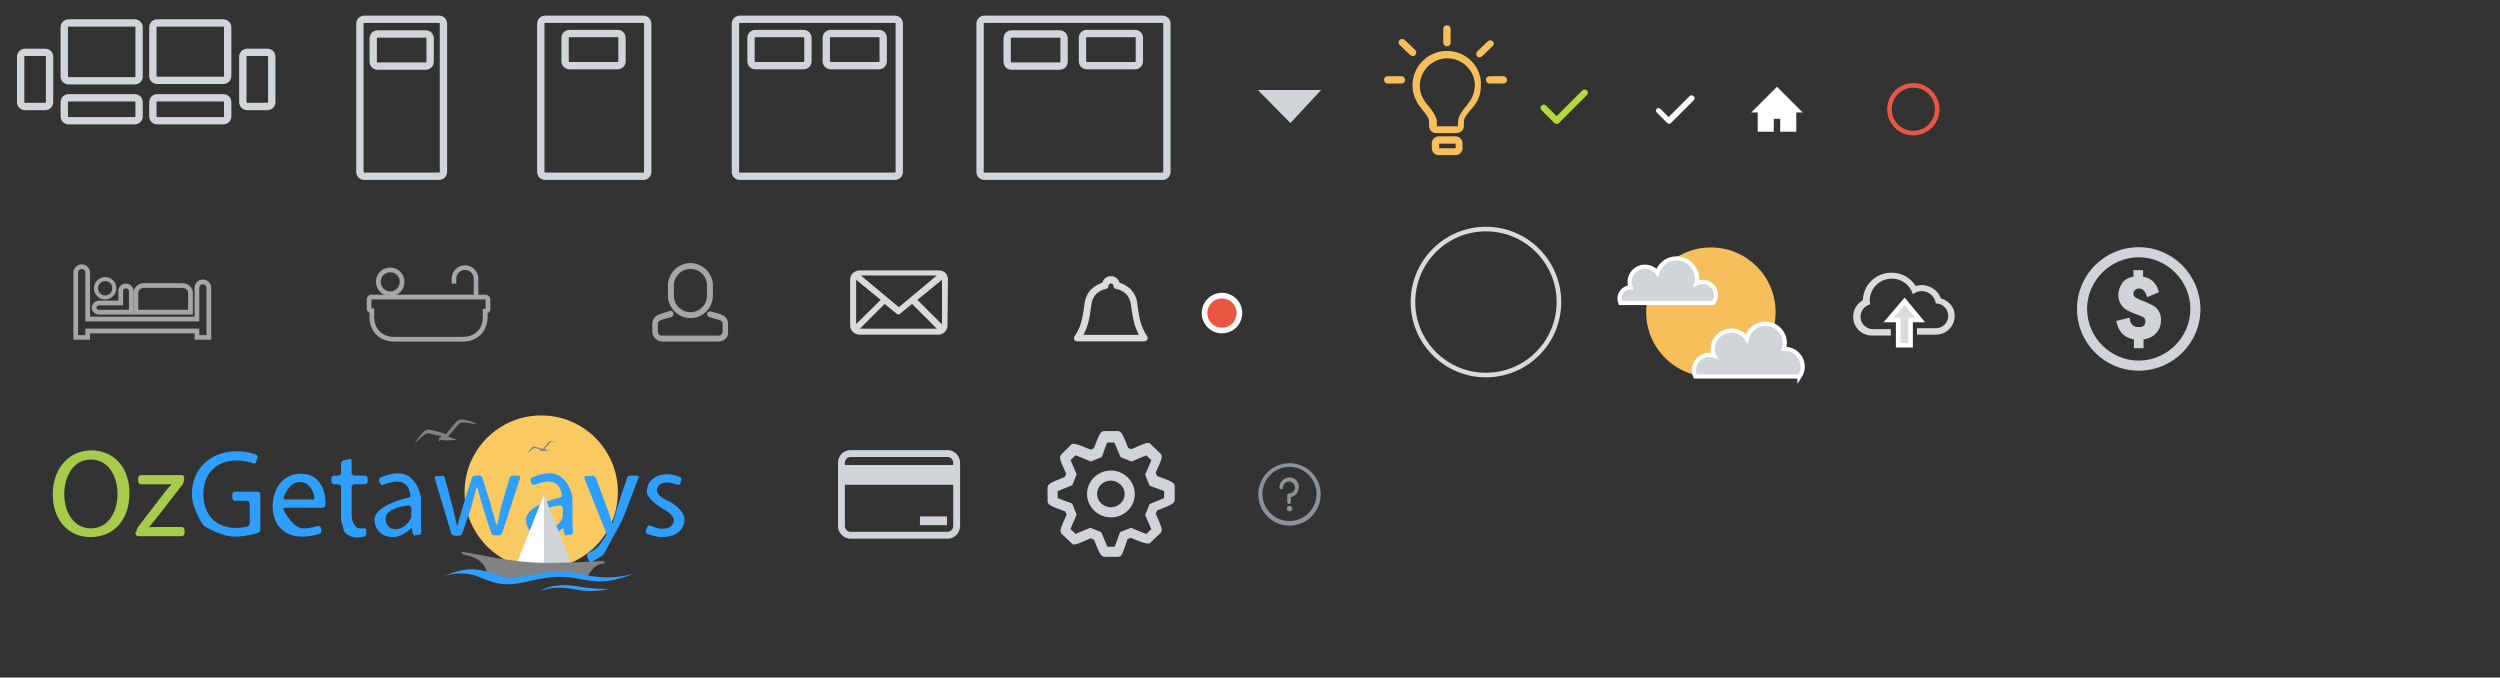 <?xml version="1.0" encoding="utf-8"?>
<!-- Generator: Adobe Illustrator 18.1.1, SVG Export Plug-In . SVG Version: 6.00 Build 0)  -->
<svg version="1.1" id="Layer_1" xmlns="http://www.w3.org/2000/svg" xmlns:xlink="http://www.w3.org/1999/xlink" x="0px" y="0px"
	 viewBox="0 0 544.6 147.6" enable-background="new 0 0 544.6 147.6" xml:space="preserve">
<rect x="0" y="0" width="544.6" height="147.6" fill="#333333" stroke="none"/>
<g>
	<path fill="none" stroke="#A6A6A6" stroke-width="1.028" stroke-miterlimit="10" d="M85,64c1.4,0,2.6-1.1,2.6-2.6
		c0-1.4-1.1-2.6-2.6-2.6c-1.4,0-2.6,1.1-2.6,2.6C82.5,62.9,83.6,64,85,64"/>
	<path fill="#A2A7AA" d="M99.4,60.7c0-1.1,0.9-1.9,1.9-1.9c1.1,0,1.9,0.9,1.9,1.9v3.7h1v-3.7c0-1.6-1.3-2.9-2.9-2.9
		c-1.6,0-2.9,1.3-2.9,2.9v1.1h1V60.7z"/>
	<path fill="none" stroke="#A6A6A6" stroke-width="1.028" stroke-miterlimit="10" d="M105.7,64.7H80.9c-0.3,0-0.5,0.2-0.5,0.5v2
		c0,0.3,0.2,0.5,0.5,0.5H81v0.8v0.1V69l0,0c0,3,2,4.9,4.9,4.9h7.8h-3.5h10.6c2.9,0,4.9-1.9,4.9-4.9l0,0v-0.3v-0.1v-0.8h0.1
		c0.3,0,0.5-0.2,0.5-0.5v-2C106.3,64.9,106,64.7,105.7,64.7"/>
</g>
<g>
	<g>
		<g>
			<path fill="#A2A7AA" stroke="#A6A6A6" stroke-width="0.591" stroke-miterlimit="10" d="M150.4,69c-2.5,0-4.6-2.1-4.6-4.6v-2.2
				c0-2.5,2.1-4.6,4.6-4.6c2.5,0,4.6,2.1,4.6,4.6v2.2C155,66.9,153,69,150.4,69z M150.4,58.3c-2.1,0-3.9,1.7-3.9,3.9v2.2
				c0,2.1,1.7,3.9,3.9,3.9c2.1,0,3.9-1.7,3.9-3.9v-2.2C154.3,60,152.6,58.3,150.4,58.3z"/>
			<path fill="#A2A7AA" stroke="#A6A6A6" stroke-width="0.591" stroke-miterlimit="10" d="M156.6,74.1h-12.3
				c-1.1,0-1.9-0.9-1.9-1.9v-1.7c0-0.6,0.3-1.5,1.8-1.9L146,68c0.2-0.1,0.4,0.1,0.4,0.3c0.1,0.2-0.1,0.4-0.3,0.5l-1.8,0.5
				c-1.3,0.4-1.3,1-1.3,1.2v1.7c0,0.7,0.5,1.2,1.2,1.2h12.3c0.7,0,1.2-0.5,1.2-1.2v-1.7c0-0.6-0.4-1-1.3-1.2l-1.8-0.5
				c-0.2-0.1-0.3-0.3-0.3-0.4c0.1-0.2,0.3-0.3,0.4-0.3l1.8,0.5c1.5,0.4,1.8,1.3,1.8,1.9v1.7C158.5,73.2,157.6,74.1,156.6,74.1z"/>
		</g>
	</g>
</g>
<g>
	<path fill="none" stroke="#A6A6A6" stroke-width="1.028" stroke-miterlimit="10" d="M45.5,62.7c0-0.7-0.6-1.3-1.3-1.3
		c-0.7,0-1.3,0.6-1.3,1.3v6.8H19.1V59.4c0-0.7-0.6-1.3-1.3-1.3c-0.7,0-1.3,0.6-1.3,1.3v14.1h2.6v-1.4h23.8v1.4h2.6V62.7z"/>
	<path fill="none" stroke="#A6A6A6" stroke-width="1.028" stroke-miterlimit="10" d="M27.4,62.3c-0.6,0-1.1,0.5-1.1,1l0,2.7l-4.7,0
		c-0.6,0-1.1,0.5-1.1,1c0,0.6,0.5,1,1.1,1l4.7,0l2.3,0l0-4.7C28.5,62.7,28,62.3,27.4,62.3"/>
	<path fill="none" stroke="#A6A6A6" stroke-width="1.028" stroke-miterlimit="10" d="M41.5,63.8c0-0.9-0.8-1.6-1.8-1.6h-8.3
		c-1,0-1.8,0.7-1.8,1.6V68h11.9V63.8z"/>
	<path fill="none" stroke="#A5A5A5" stroke-width="0.887" stroke-miterlimit="10" d="M24.9,62.8c0,1.1-0.9,2-2,2s-2-0.9-2-2
		c0-1.1,0.9-2,2-2S24.9,61.6,24.9,62.8"/>
</g>
<g>
	<g>
		<path fill="none" stroke="#D0D5D8" stroke-width="1.6" stroke-miterlimit="10" d="M78.4,37.4c0,0.6,0.4,1,1,1h16.2
			c0.6,0,1-0.4,1-1V5.2c0-0.6-0.4-1-1-1H79.4c-0.6,0-1,0.4-1,1V37.4z"/>
	</g>
	<g>
		<path fill="none" stroke="#D0D5D8" stroke-width="1.6" stroke-miterlimit="10" d="M81.3,13.4c0,0.6,0.4,1,1,1h10.4
			c0.6,0,1-0.4,1-1v-5c0-0.6-0.4-1-1-1H82.3c-0.6,0-1,0.4-1,1V13.4z"/>
	</g>
</g>
<g>
	<g>
		<path fill="none" stroke="#D0D5D8" stroke-width="1.6" stroke-miterlimit="10" d="M117.8,37.4c0,0.6,0.4,1,1,1h21.3
			c0.6,0,1-0.4,1-1V5.2c0-0.6-0.4-1-1-1h-21.3c-0.6,0-1,0.4-1,1V37.4z"/>
	</g>
	<g>
		<path fill="none" stroke="#D0D5D8" stroke-width="1.6" stroke-miterlimit="10" d="M123.1,13.3c0,0.6,0.4,1,1,1h10.4
			c0.6,0,1-0.4,1-1v-5c0-0.6-0.4-1-1-1h-10.4c-0.6,0-1,0.4-1,1V13.3z"/>
	</g>
</g>
<g>
	<g>
		<path fill="none" stroke="#D0D5D8" stroke-width="1.6" stroke-miterlimit="10" d="M160.2,37.4c0,0.6,0.4,1,1,1h33.7
			c0.6,0,1-0.4,1-1V5.2c0-0.6-0.4-1-1-1h-33.7c-0.6,0-1,0.4-1,1V37.4z"/>
	</g>
	<g>
		<path fill="none" stroke="#D0D5D8" stroke-width="1.6" stroke-miterlimit="10" d="M163.6,13.3c0,0.6,0.4,1,1,1H175
			c0.6,0,1-0.4,1-1v-5c0-0.6-0.4-1-1-1h-10.4c-0.6,0-1,0.4-1,1V13.3z"/>
	</g>
	<g>
		<path fill="none" stroke="#D0D5D8" stroke-width="1.6" stroke-miterlimit="10" d="M180,13.3c0,0.6,0.4,1,1,1h10.4c0.6,0,1-0.4,1-1
			v-5c0-0.6-0.4-1-1-1H181c-0.6,0-1,0.4-1,1V13.3z"/>
	</g>
</g>
<g>
	<g>
		<path fill="none" stroke="#D0D5D8" stroke-width="1.6" stroke-miterlimit="10" d="M213.5,37.4c0,0.6,0.4,1,1,1h38.7
			c0.6,0,1-0.4,1-1V5.2c0-0.6-0.4-1-1-1h-38.7c-0.6,0-1,0.4-1,1V37.4z"/>
	</g>
	<g>
		<path fill="none" stroke="#D0D5D8" stroke-width="1.6" stroke-miterlimit="10" d="M219.4,13.4c0,0.6,0.4,1,1,1h10.4
			c0.6,0,1-0.4,1-1v-5c0-0.6-0.4-1-1-1h-10.4c-0.6,0-1,0.4-1,1V13.4z"/>
	</g>
	<g>
		<path fill="none" stroke="#D0D5D8" stroke-width="1.6" stroke-miterlimit="10" d="M235.8,13.3c0,0.6,0.4,1,1,1h10.4
			c0.6,0,1-0.4,1-1v-5c0-0.6-0.4-1-1-1h-10.4c-0.6,0-1,0.4-1,1V13.3z"/>
	</g>
</g>
<g>
	<g>
		<path fill="none" stroke="#D0D5D8" stroke-width="1.6" stroke-miterlimit="10" d="M33.3,25.3c0,0.6,0.4,1,1,1h14.3
			c0.6,0,1-0.4,1-1v-3c0-0.6-0.4-1-1-1H34.3c-0.6,0-1,0.4-1,1V25.3z"/>
	</g>
	<g>
		<path fill="none" stroke="#D0D5D8" stroke-width="1.6" stroke-miterlimit="10" d="M33.3,16.5c0,0.6,0.4,1,1,1h14.3
			c0.6,0,1-0.4,1-1V6c0-0.6-0.4-1-1-1H34.3c-0.6,0-1,0.4-1,1V16.5z"/>
	</g>
	<g>
		<path fill="none" stroke="#D0D5D8" stroke-width="1.6" stroke-miterlimit="10" d="M4.5,22.2c0,0.6,0.4,1,1,1h4.3c0.6,0,1-0.4,1-1
			v-9.8c0-0.6-0.4-1-1-1H5.5c-0.6,0-1,0.4-1,1V22.2z"/>
	</g>
	<g>
		<path fill="none" stroke="#D0D5D8" stroke-width="1.6" stroke-miterlimit="10" d="M52.9,22.2c0,0.6,0.4,1,1,1h4.3c0.6,0,1-0.4,1-1
			v-9.8c0-0.6-0.4-1-1-1h-4.3c-0.6,0-1,0.4-1,1V22.2z"/>
	</g>
	<g>
		<path fill="none" stroke="#D0D5D8" stroke-width="1.6" stroke-miterlimit="10" d="M14,25.3c0,0.6,0.4,1,1,1h14.3c0.6,0,1-0.4,1-1
			v-3c0-0.6-0.4-1-1-1H15c-0.6,0-1,0.4-1,1V25.3z"/>
	</g>
	<g>
		<path fill="none" stroke="#D0D5D8" stroke-width="1.6" stroke-miterlimit="10" d="M14,16.6c0,0.6,0.4,1,1,1h14.3c0.6,0,1-0.4,1-1
			V6c0-0.6-0.4-1-1-1H15c-0.6,0-1,0.4-1,1V16.6z"/>
	</g>
</g>
<polygon fill="#D0D5D8" points="287.8,19.6 281.1,26.8 274,19.6 "/>
<path fill="#B2D93C" d="M344.7,19.7l-5.6,5.6l-2.3-2.3c-0.3-0.3-0.7-0.3-1,0c-0.3,0.3-0.3,0.7,0,1l2.8,2.8c0.1,0.1,0.3,0.2,0.5,0.2
	c0.2,0,0.4-0.1,0.5-0.2l0,0l6.1-6.1c0.3-0.3,0.3-0.7,0-1C345.4,19.4,345,19.4,344.7,19.7z"/>
<g>
	<path fill="#F7BF5C" d="M315.2,11.1c-4.2,0-7.5,3.4-7.5,7.5c0,1.7,0.6,3.3,1.6,4.6c0.2,0.3,0.4,0.5,0.6,0.8
		c0.6,0.7,1.2,1.4,1.4,2.2c0,0,0,0.2,0,0.7l0,0.1c0,0.4,0,1.1,0.4,1.5c0.3,0.3,0.7,0.5,1.3,0.5h4.1c0.6,0,1.1-0.2,1.4-0.5
		c0.4-0.4,0.4-1,0.4-1.4c0-0.1,0-0.1,0-0.2c0-0.6,0-0.7,0-0.7c0.2-0.8,0.9-1.6,1.5-2.3c0.2-0.2,0.4-0.5,0.6-0.7
		c1.1-1.3,1.6-2.9,1.6-4.6C322.8,14.5,319.4,11.1,315.2,11.1z M320,22.3c-0.2,0.2-0.3,0.4-0.5,0.7c-0.7,0.8-1.5,1.8-1.8,2.9
		c0,0.2-0.1,0.4-0.1,1.1c0,0.1,0,0.2,0,0.3c0,0.1,0,0.2,0,0.2c-0.1,0-0.1,0-0.3,0h-4.1c-0.1,0-0.2,0-0.2,0c0-0.1,0-0.3,0-0.4l0-0.1
		c0-0.7,0-1-0.1-1.1c-0.3-1.1-1.1-2-1.7-2.8c-0.2-0.2-0.4-0.5-0.6-0.7c-0.8-1.1-1.3-2.3-1.3-3.7c0-3.3,2.7-6,6-6c3.3,0,6,2.7,6,6
		C321.2,20,320.8,21.3,320,22.3z"/>
	<path fill="#F7BF5C" d="M317.1,29.7h-3.7c-0.8,0-1.5,0.7-1.5,1.5v1.1c0,0.8,0.7,1.5,1.5,1.5h3.7c0.8,0,1.5-0.7,1.5-1.5v-1.1
		C318.6,30.4,317.9,29.7,317.1,29.7z M317.1,32.3h-3.6v-1h3.6V32.3z"/>
	<path fill="#F7BF5C" d="M315.2,10.1c0.4,0,0.8-0.3,0.8-0.8V6.3c0-0.4-0.3-0.8-0.8-0.8c-0.4,0-0.8,0.3-0.8,0.8v3.1
		C314.5,9.8,314.8,10.1,315.2,10.1z"/>
	<path fill="#F7BF5C" d="M325.2,9c-0.3-0.3-0.8-0.3-1.1,0l-2.3,2.2c-0.3,0.3-0.3,0.8,0,1.1c0.1,0.2,0.3,0.2,0.5,0.2
		c0.2,0,0.4-0.1,0.5-0.2l2.3-2.2C325.5,9.8,325.5,9.3,325.2,9z"/>
	<path fill="#F7BF5C" d="M327.5,16.6C327.5,16.6,327.5,16.6,327.5,16.6l-3,0c-0.4,0-0.8,0.3-0.8,0.8c0,0.4,0.3,0.8,0.8,0.8
		c0,0,0,0,0,0l3,0c0.4,0,0.8-0.3,0.8-0.8C328.2,16.9,327.9,16.6,327.5,16.6z"/>
	<path fill="#F7BF5C" d="M308.3,12c0.3-0.3,0.3-0.8,0-1.1l-2.3-2.2c-0.3-0.3-0.8-0.3-1.1,0c-0.3,0.3-0.3,0.8,0,1.1l2.3,2.2
		c0.1,0.1,0.3,0.2,0.5,0.2C307.9,12.3,308.1,12.2,308.3,12z"/>
	<path fill="#F7BF5C" d="M305.3,16.6l-3,0h0c-0.4,0-0.8,0.3-0.8,0.8c0,0.4,0.3,0.8,0.8,0.8l3,0c0,0,0,0,0,0c0.4,0,0.8-0.3,0.8-0.8
		C306,16.9,305.7,16.6,305.3,16.6z"/>
</g>
<circle fill="none" stroke="#E95744" stroke-miterlimit="10" cx="416.8" cy="23.8" r="5.2"/>
<path fill="#FFFFFF" d="M368.1,20.9l-4.6,4.6l-1.8-1.8c-0.2-0.2-0.6-0.2-0.8,0c-0.2,0.2-0.2,0.6,0,0.8l2.3,2.3
	c0.1,0.1,0.3,0.2,0.4,0.2c0.1,0,0.3-0.1,0.4-0.2l0,0l5-5c0.2-0.2,0.2-0.6,0-0.8C368.7,20.7,368.3,20.7,368.1,20.9z"/>
<g>
	<g>
		<path fill="#DBDBDB" stroke="#DBDBDB" stroke-width="0.5" stroke-miterlimit="10" d="M249.7,73.4c-0.6-0.9-1.1-1.9-1.4-2.9
			c-0.3-1-0.6-2.5-0.8-4.4c-0.1-1.1-0.6-2-1.1-2.6c-0.2-0.3-0.5-0.6-0.9-0.8c-0.6-0.5-1.2-0.7-1.8-0.9c-0.1-0.4-0.3-0.7-0.6-1
			c-0.3-0.3-0.7-0.4-1.1-0.4c-0.4,0-0.8,0.1-1.1,0.4c-0.3,0.3-0.5,0.6-0.6,1c-0.6,0.2-1.1,0.4-1.8,0.9c-0.3,0.2-0.6,0.5-0.9,0.8
			c-0.5,0.6-0.9,1.5-1.1,2.6c-0.2,1.9-0.5,3.4-0.8,4.4c-0.3,1-0.8,2-1.4,2.9c-0.1,0.1-0.1,0.2-0.1,0.3c0,0.1,0,0.1,0.1,0.2
			c0.1,0.2,0.2,0.2,0.4,0.2h14.6c0.2,0,0.3-0.1,0.4-0.2c0-0.1,0.1-0.2,0.1-0.2C249.8,73.6,249.7,73.5,249.7,73.4z M235.6,73.2
			c0.5-0.9,0.9-1.8,1.2-2.9c0.3-1,0.5-2.4,0.7-4c0.2-1.4,0.9-2.4,1.7-2.9c0.6-0.4,1.1-0.6,1.7-0.7c0.2,0,0.3-0.2,0.3-0.4v0
			c0-0.4,0.4-0.8,0.8-0.8c0.5,0,0.8,0.4,0.8,0.8v0c0,0.2,0.2,0.4,0.4,0.4c0.6,0.1,1.1,0.3,1.7,0.7c0.3,0.2,0.5,0.4,0.8,0.7
			c0.4,0.5,0.8,1.3,0.9,2.2c0.2,1.7,0.5,3,0.7,4c0.3,1,0.7,2,1.2,2.9H235.6L235.6,73.2z"/>
	</g>
</g>
<g>
	<circle fill="#F7BF5C" cx="372.7" cy="68" r="14.1"/>
	<path fill="#D0D5D8" stroke="#FFFFFF" stroke-width="0.919" stroke-miterlimit="10" d="M392,82.1c0.4-0.6,0.7-1.4,0.7-2.2
		c0-2.1-1.7-3.9-3.9-3.9c-0.1,0-0.2,0-0.2,0c0.1-0.4,0.2-0.9,0.2-1.3c0-2.3-1.9-4.2-4.2-4.2c-2,0-3.7,1.4-4.1,3.3
		c-0.7-1.1-2-1.8-3.3-1.8c-2.2,0-4.1,1.8-4.1,4.1c0,0.5,0.1,1,0.3,1.4c-0.3-0.1-0.7-0.2-1.1-0.2c-1.8,0-3.3,1.5-3.3,3.3
		c0,0.5,0.1,1,0.3,1.4H392z"/>
	<path fill="#D0D5D8" stroke="#FFFFFF" stroke-width="0.919" stroke-miterlimit="10" d="M373.2,66c0.4-0.5,0.6-1.1,0.6-1.7
		c0-1.6-1.3-2.9-2.9-2.9c-0.5,0-0.9,0.1-1.3,0.3c0.1-0.3,0.1-0.6,0.1-0.9c0-2.5-2-4.5-4.5-4.5c-2,0-3.6,1.3-4.2,3.1
		c-0.6-0.8-1.6-1.3-2.7-1.3c-1.8,0-3.3,1.5-3.3,3.3c0,0.4,0.1,0.8,0.2,1.2c-1.3,0-2.4,1.1-2.4,2.4c0,0.4,0.1,0.7,0.2,1H373.2z"/>
</g>
<g>
	<g id="Shape_17_1_">
		<g>
			<path fill="#DADADA" stroke="#DADADA" stroke-width="0.6" stroke-miterlimit="10" d="M206.2,60.8c0-0.4-0.2-0.8-0.4-1.1
				c0,0,0,0,0,0c0,0,0,0,0,0c-0.3-0.3-0.8-0.5-1.3-0.5h-17.2c-0.5,0-0.9,0.2-1.3,0.5c0,0,0,0,0,0c0,0,0,0,0,0
				c-0.3,0.3-0.5,0.7-0.5,1.1v10.1c0,0.5,0.2,0.9,0.5,1.2c0,0,0,0,0,0c0,0,0,0,0,0c0.3,0.3,0.8,0.5,1.2,0.5h17.2
				c0.5,0,0.9-0.2,1.2-0.5c0,0,0,0,0,0c0,0,0,0,0,0c0.3-0.3,0.5-0.7,0.5-1.2L206.2,60.8L206.2,60.8z M199.4,65.3l6-4.9
				c0.1,0.1,0.1,0.3,0.1,0.4v10.1c0,0.1,0,0.3-0.1,0.4L199.4,65.3z M204.4,59.7c0.2,0,0.3,0,0.4,0.1l-9,7.5l-9-7.5
				c0.1-0.1,0.3-0.1,0.4-0.1H204.4z M186.3,71.2c0-0.1-0.1-0.2-0.1-0.4V60.8c0-0.1,0-0.3,0.1-0.4l6,4.9L186.3,71.2z M187.2,71.9
				c-0.2,0-0.3,0-0.5-0.1l6-6l2.8,2.3c0.1,0.1,0.2,0.1,0.2,0.1c0.1,0,0.2,0,0.2-0.1l2.8-2.3l6,6c-0.1,0.1-0.3,0.1-0.5,0.1H187.2
				L187.2,71.9z"/>
		</g>
	</g>
</g>
<circle fill="#E95744" stroke="#FFFFFF" stroke-width="1.226" stroke-miterlimit="10" cx="266.2" cy="68.2" r="3.8"/>
<circle fill="none" stroke="#DADADA" stroke-miterlimit="10" cx="323.7" cy="65.8" r="15.9"/>
<g>
	<polygon fill="#FFFFFF" points="382.9,28.7 386.4,28.7 386.4,25.9 387.8,25.9 387.8,28.7 391.3,28.7 391.3,24.5 392.7,24.5 
		387.1,18.9 381.5,24.5 382.9,24.5 	"/>
</g>
<g>
	<circle fill="#F9CA62" cx="117.9" cy="107.2" r="16.7"/>
	<path fill="#828282" d="M103.1,92c0,0-2.4-0.9-3.2-0.5c-0.7,0.4-2.4,2.7-2.7,3.1c-0.5-0.2-3.3-1.1-4.1-1c-0.9,0.1-2.3,2.3-2.3,2.3
		s-0.9,1.3,0.1,0.2c1-1.1,2-1.8,2.5-1.7c0.3,0.1,1.7,0.4,2.8,0.6c0,0-0.1,0.1-0.1,0.1s-0.7,0.2-0.4,1.1c0,0,0.2-0.4,0.6-0.4
		c0.4,0.1,0.8,0.2,1.8,0.1c0.9-0.1,1.5,0,1.5,0s-1-0.5-2-0.8c0.7-0.8,2.1-2.5,2.4-2.8c0.3-0.4,1.6-0.3,3.1,0
		C104.6,92.5,103.1,92,103.1,92"/>
	<g>
		<g>
			<path fill="#A7CC4C" d="M28.2,107.4c0,6.3-3.8,9.6-8.5,9.6c-4.8,0-8.2-3.7-8.2-9.3c0-5.8,3.6-9.6,8.5-9.6
				C25,98.2,28.2,102,28.2,107.4z M14,107.7c0,3.9,2.1,7.4,5.8,7.4c3.7,0,5.8-3.4,5.8-7.6c0-3.6-1.9-7.4-5.8-7.4
				C16,100.1,14,103.7,14,107.7z"/>
			<path fill="#A7CC4C" d="M29.7,115.9c0-0.3,0.2-0.8,0.3-1l5.2-6.8c0.2-0.2,0.5-0.6,0.7-0.9l1-1.2c0.2-0.2,0.4-0.4,0.4-0.5
				s-0.3,0-0.6,0h-6c-0.3,0-0.6-0.3-0.6-0.6v-0.8c0-0.3,0.3-0.6,0.6-0.6h8.9c0.3,0,0.6,0.3,0.5,0.6l0,0.4c0,0.3-0.2,0.8-0.3,1
				l-5.2,6.7c-0.2,0.2-0.5,0.6-0.7,0.9l-1,1.2c-0.2,0.2-0.4,0.4-0.4,0.5s0.3,0,0.6,0h6.5c0.3,0,0.6,0.3,0.6,0.6v0.8
				c0,0.3-0.3,0.6-0.6,0.6h-9.5c-0.3,0-0.6-0.3-0.6-0.6V115.9z"/>
			<path fill="#2E9FFF" d="M56.7,115.4c0,0.3-0.2,0.6-0.5,0.7c0,0-2.6,0.8-5.1,0.8c-2.8,0-6.3-2.1-6.3-2.1c-0.3-0.2-0.6-0.5-0.8-0.8
				c0,0-2.2-3.5-2.2-6.3c0-5.4,3.8-9.4,9.9-9.4c2.1,0,4,0.7,4,0.7c0.3,0.1,0.5,0.4,0.4,0.7l-0.3,0.9c-0.1,0.3-0.4,0.5-0.7,0.3
				c0,0-1.7-0.6-3.5-0.6c-4.4,0-7.3,2.8-7.3,7.3c0,4.6,2.8,7.4,7,7.4c1.5,0,2.6-0.3,2.6-0.3c0.3-0.1,0.5-0.4,0.5-0.7v-4.3
				c0-0.3-0.3-0.6-0.6-0.6h-2.6c-0.3,0-0.6-0.3-0.6-0.6v-0.8c0-0.3,0.3-0.6,0.6-0.6h4.9c0.3,0,0.6,0.3,0.6,0.6V115.4z"/>
			<path fill="#2E9FFF" d="M62.1,110.6c-0.3,0-0.5,0.2-0.3,0.5c0,0,1.9,4,4.3,4c1.7,0,3.1-0.5,3.1-0.5c0.3-0.1,0.6,0.1,0.7,0.4
				l0.1,0.6c0.1,0.3-0.1,0.6-0.4,0.7c0,0-1.7,0.6-3.8,0.6c-4,0-6.4-2.7-6.4-6.6c0-3.9,2.3-7.1,6.1-7.1c4.3,0,5.4,3.8,5.4,6.2
				c0,0.5,0,0.6,0,0.6c0,0.3-0.3,0.6-0.6,0.6H62.1z M68,108.9c0.3,0,0.5-0.2,0.5-0.6c0,0-0.5-3.3-3.2-3.3c-2.4,0-3.5,3.3-3.5,3.3
				c-0.1,0.3,0.1,0.5,0.4,0.5H68z"/>
			<path fill="#2E9FFF" d="M76.1,100c0.3-0.1,0.5,0.1,0.5,0.4v2.6c0,0.3,0.3,0.6,0.6,0.6h2.3c0.3,0,0.6,0.3,0.6,0.6v0.7
				c0,0.3-0.3,0.6-0.6,0.6h-2.3c-0.3,0-0.6,0.3-0.6,0.6v5.9c0,0.3,0,0.8,0.1,1.1c0,0,0.4,2,1.7,2c0.6,0,0.8,0,0.8,0
				c0.3-0.1,0.6,0.1,0.6,0.4l0,0.7c0,0.3-0.2,0.6-0.5,0.7c0,0-0.7,0.2-1.6,0.2c-1.1,0-2.1-0.7-2.1-0.7c-0.3-0.2-0.6-0.5-0.7-0.8
				l-0.6-2.4c0-0.3,0-0.8,0-1.1v-6c0-0.3-0.3-0.6-0.6-0.6h-0.9c-0.3,0-0.6-0.3-0.6-0.6v-0.7c0-0.3,0.3-0.6,0.6-0.6h0.9
				c0.3,0,0.6-0.3,0.6-0.6v-2c0-0.3,0.2-0.6,0.5-0.7L76.1,100z"/>
			<path fill="#2E9FFF" d="M90.5,116.7c-0.3,0-0.6-0.2-0.6-0.6l-0.1-0.5c0-0.3-0.1-0.6-0.1-0.6s-0.2,0.2-0.5,0.4
				c0,0-1.7,1.6-3.6,1.6c-2.7,0-4-1.9-4-3.8c0-3.2,7.3-4.8,7.3-4.8c0.3-0.1,0.5-0.2,0.5-0.3s0-0.4-0.1-0.7c0,0-0.2-2.5-2.9-2.5
				c-1.2,0-2.9,0.7-2.9,0.7c-0.3,0.1-0.6,0-0.7-0.3l-0.2-0.5c-0.1-0.3,0-0.6,0.3-0.8c0,0,2.1-0.9,3.8-0.9c4,0,4.9,4.8,4.9,4.8
				c0.1,0.3,0.1,0.8,0.1,1.1v3.8c0,0.3,0,0.8,0,1.1l0.1,2c0,0.3-0.2,0.6-0.5,0.6H90.5z M89.6,110.6c0-0.3-0.3-0.5-0.6-0.5
				c0,0-5,0.4-5,2.9c0,1.5,1,2.3,2.2,2.3c1.7,0,2.9-1.7,2.9-1.7c0.2-0.3,0.3-0.6,0.4-0.7s0.1-0.8,0.1-1.1V110.6z"/>
			<path fill="#2E9FFF" d="M96.2,103.6c0.3,0,0.6,0.2,0.7,0.5l1.5,5.6c0.1,0.3,0.2,0.8,0.3,1.1l0.7,3.1c0.1,0.3,0.1,0.5,0.2,0.5
				s0.1-0.2,0.2-0.5l0.9-3.1c0.1-0.3,0.2-0.8,0.3-1.1l1.8-5.6c0.1-0.3,0.4-0.5,0.7-0.5h0.9c0.3,0,0.6,0.2,0.7,0.5l1.7,5.5
				c0.1,0.3,0.2,0.8,0.3,1.1l0.9,3.2c0.1,0.3,0.2,0.5,0.2,0.5s0.1-0.2,0.2-0.5l0.7-3.2c0.1-0.3,0.2-0.8,0.3-1.1l1.6-5.5
				c0.1-0.3,0.4-0.5,0.7-0.5h1.2c0.3,0,0.5,0.2,0.4,0.5l-3.9,12c-0.1,0.3-0.4,0.5-0.7,0.5h-1c-0.3,0-0.6-0.2-0.7-0.5l-1.7-5.2
				c-0.1-0.3-0.2-0.8-0.3-1.1l-0.9-3.2c-0.1-0.3-0.1-0.5-0.2-0.5s-0.1,0.2-0.2,0.5l-0.9,3.3c-0.1,0.3-0.2,0.8-0.3,1.1l-1.8,5.2
				c-0.1,0.3-0.4,0.5-0.7,0.5h-1c-0.3,0-0.6-0.2-0.7-0.5l-3.6-12c-0.1-0.3,0.1-0.5,0.4-0.5H96.2z"/>
			<path fill="#2E9FFF" d="M123.5,116.7c-0.3,0-0.6-0.2-0.6-0.6l-0.1-0.5c0-0.3-0.1-0.6-0.1-0.6s-0.2,0.2-0.5,0.4
				c0,0-1.7,1.6-3.6,1.6c-2.7,0-4-1.9-4-3.8c0-3.2,7.3-4.8,7.3-4.8c0.3-0.1,0.5-0.2,0.5-0.3s0-0.4-0.1-0.7c0,0-0.2-2.5-2.9-2.5
				c-1.2,0-2.9,0.7-2.9,0.7c-0.3,0.1-0.6,0-0.7-0.3l-0.2-0.5c-0.1-0.3,0-0.6,0.3-0.8c0,0,2.1-0.9,3.8-0.9c4,0,4.9,4.8,4.9,4.8
				c0.1,0.3,0.1,0.8,0.1,1.1v3.8c0,0.3,0,0.8,0,1.1l0.1,2c0,0.3-0.2,0.6-0.5,0.6H123.5z M122.6,110.6c0-0.3-0.3-0.5-0.6-0.5
				c0,0-5,0.4-5,2.9c0,1.5,1,2.3,2.2,2.3c1.7,0,2.9-1.7,2.9-1.7c0.2-0.3,0.3-0.6,0.4-0.7s0.1-0.8,0.1-1.1V110.6z"/>
			<path fill="#2E9FFF" d="M129,103.6c0.3,0,0.6,0.2,0.8,0.5l2.5,6.7c0.1,0.3,0.3,0.8,0.4,1.1l0.5,1.6c0.1,0.3,0.2,0.5,0.2,0.5
				s0.1-0.2,0.2-0.5l0.5-1.7c0.1-0.3,0.2-0.8,0.3-1.1l2.2-6.6c0.1-0.3,0.4-0.5,0.7-0.5h1.4c0.3,0,0.5,0.2,0.4,0.5l-3.2,8.3
				c-0.1,0.3-0.3,0.8-0.4,1l-3.9,7.2c-0.2,0.2-0.5,0.6-0.8,0.7l-1.9,1.1c-0.3,0.1-0.6-0.1-0.7-0.4l-0.3-0.9
				c-0.1-0.3,0.1-0.6,0.4-0.7l1.1-0.6c0.3-0.2,0.6-0.5,0.9-0.7l1.3-1.8c0.2-0.3,0.4-0.7,0.5-0.9c0,0,0,0,0-0.1c0-0.1,0-0.1,0-0.1
				c-0.1-0.3-0.3-0.7-0.4-1l-4.4-11c-0.1-0.3,0-0.5,0.3-0.5H129z"/>
			<path fill="#2E9FFF" d="M141,114.8c0.1-0.3,0.4-0.4,0.7-0.3c0,0,1.4,0.7,2.6,0.7c1.7,0,2.5-0.9,2.5-1.9c0-1.1-1.9-2.2-1.9-2.2
				c-0.3-0.1-0.7-0.4-1-0.6c0,0-3-1.8-3-3.4c0-2.1,1.7-3.8,4.5-3.8c1.3,0,2.7,0.6,2.7,0.6c0.3,0.1,0.4,0.5,0.3,0.7l-0.2,0.7
				c-0.1,0.3-0.4,0.4-0.7,0.3c0,0-1-0.5-2.2-0.5c-1.4,0-2.2,0.8-2.2,1.8c0,1.1,2,2,2,2c0.3,0.1,0.7,0.4,1,0.5c0,0,3,1.7,3,3.7
				c0,2.3-1.8,3.9-4.9,3.9c-1.4,0-3.2-0.7-3.2-0.7c-0.3-0.1-0.4-0.4-0.3-0.7L141,114.8z"/>
		</g>
	</g>
	<polygon fill="#D0D5D8" points="118.5,122.9 118.5,107.7 124.5,122.9 	"/>
	<polygon fill="#FFFFFF" points="118.5,122.9 118.5,107.7 112.5,122.9 	"/>
	<path fill="#828282" d="M108.1,125.9c0.8,0.1,19.3-0.6,20-0.5c0,0,1.3-2.6,3.2-2.6c0.7,0,0.5-0.4,0.1-0.6c-0.8,0-10,0.7-15.8,0.3
		c-5.8-0.4-12.8-2-14.3-2.2c-1.3-0.1-0.7,0.4-0.2,0.5c3.6,0.8,4.6,2.1,5.3,4.8c3.5,0.8,15.1-0.4,18.1-0.4c3.5,0-4.5,0.1,1.2-0.2"/>
	<path fill="#2E9FFF" d="M96.6,125.5c0,0,4-1.4,7.8,0.2c3.7,1.5,5.4,2.1,10,1.1c4.6-1.1,7.4-1.5,11.2-0.8c4.3,0.8,6.5,1.3,13-1.2
		c0,0-3.6,1.3-8.1,0.9c-4.5-0.4-6.4-2.1-13.4-0.7c-6.2,1.3-7.1,0.8-10.7-0.4C103.3,123.7,101,123.7,96.6,125.5"/>
	<path fill="#828282" d="M121.3,96.4c0,0-1.2-0.5-1.6-0.2c-0.4,0.2-1.2,1.4-1.4,1.6c-0.3-0.1-1.6-0.5-2-0.5
		c-0.5,0.1-1.2,1.1-1.2,1.1s-0.4,0.6,0.1,0.1c0.5-0.5,1-0.9,1.2-0.9c0.1,0,0.9,0.2,1.4,0.3c0,0,0,0,0,0s-0.3,0.1-0.2,0.5
		c0,0,0.1-0.2,0.3-0.2c0.2,0,0.4,0.1,0.9,0c0.5-0.1,0.8,0,0.8,0s-0.5-0.2-1-0.4c0.3-0.4,1.1-1.2,1.2-1.4c0.2-0.2,0.8-0.2,1.5,0
		C122.1,96.7,121.3,96.4,121.3,96.4"/>
	<path fill="#2E9FFF" d="M117.7,128.8c0,0,2.4-2,7.9-1.1c5.5,0.9,7.4,0.5,7.4,0.5s-3.1,0.9-6.5,0.4
		C123.2,128,120.6,127.6,117.7,128.8"/>
</g>
<g>
	<g>
		<path fill="#DBDBDB" d="M422.8,65c-0.6-1.7-2.3-2.9-4.2-2.9c-0.4,0-0.9,0.1-1.3,0.2c-1.1-1.8-3-2.9-5.3-2.9c-3.4,0-6.1,2.7-6.2,6
			c-1.2,0.7-2.1,2-2.1,3.6c0,2.3,1.8,4.1,4.1,4.1h4.1v-1.4H408c-1.5,0-2.7-1.2-2.7-2.7c0-1.3,0.9-2.4,2.1-2.7c0-0.2-0.1-0.5-0.1-0.8
			c0-2.7,2.2-4.8,4.8-4.8c2.2,0,4,1.4,4.6,3.4c0.5-0.4,1.2-0.7,1.9-0.7c1.6,0,2.9,1.2,3.1,2.7h0c1.5,0,2.7,1.2,2.7,2.7
			c0,1.5-1.2,2.7-2.7,2.7h-4.1v1.4h4.1c2.3,0,4.1-1.8,4.1-4.1C425.9,67.1,424.6,65.5,422.8,65z"/>
		<polygon fill="#DBDBDB" stroke="#FFFFFF" stroke-miterlimit="10" points="414.9,65.6 411.4,69.7 413.5,69.7 413.5,75.2 
			416.2,75.2 416.2,69.7 418.3,69.7 		"/>
	</g>
</g>
<g>
	<path fill="#CFD4D7" stroke="#CFD4D7" stroke-width="0.5" stroke-miterlimit="10" d="M465.9,54.1c-7.3,0-13.2,5.9-13.2,13.2
		c0,7.3,5.9,13.2,13.2,13.2c7.3,0,13.2-5.9,13.2-13.2C479,60,473.2,54.1,465.9,54.1z M465.9,78.8c-6.3,0-11.5-5.2-11.5-11.5
		s5.2-11.5,11.5-11.5c6.3,0,11.5,5.2,11.5,11.5S472.2,78.8,465.9,78.8z M470,67.8c0.3,0.5,0.5,1.1,0.5,1.9c0,1.1-0.3,2-1,2.7
		c-0.6,0.7-1.6,1.2-2.8,1.3v1.9h-1.6v-1.9c-2-0.2-3.3-1.4-3.8-3.6l2.4-0.6c0.2,1.4,1,2,2.2,2c0.6,0,1-0.1,1.3-0.4
		c0.3-0.3,0.4-0.6,0.4-1.1c0-0.4-0.1-0.7-0.4-1c-0.3-0.2-0.9-0.5-1.8-0.8c-0.9-0.3-1.5-0.6-2-0.9c-0.5-0.3-0.9-0.7-1.2-1.2
		c-0.3-0.5-0.5-1.1-0.5-1.8c0-0.9,0.3-1.7,0.8-2.5c0.5-0.7,1.4-1.2,2.5-1.3v-1.4h1.6v1.4c1.7,0.2,2.9,1.2,3.4,3l-2.1,0.9
		c-0.4-1.2-1.1-1.8-1.9-1.8c-0.4,0-0.8,0.1-1.1,0.4c-0.3,0.3-0.4,0.6-0.4,1c0,0.4,0.1,0.7,0.4,0.9c0.3,0.2,0.8,0.5,1.6,0.8
		c0.9,0.3,1.7,0.7,2.2,1C469.2,66.9,469.7,67.3,470,67.8z"/>
</g>
<path fill="none" stroke="#CFD4D7" stroke-width="1.5" stroke-miterlimit="10" d="M208.4,114.6c0,1.1-0.9,2-2,2h-21.1
	c-1.1,0-2-0.9-2-2v-13.8c0-1.1,0.9-2,2-2h21.1c1.1,0,2,0.9,2,2V114.6z"/>
<rect x="183.5" y="101.3" fill="#CFD4D7" width="24.8" height="4.3"/>
<rect x="200.4" y="112.5" fill="#CFD4D7" width="5.9" height="1.9"/>
<g>
	<g>
		<g>
			<g>
				<g>
					<path fill="#CFD4D7" stroke="#CFD4D7" stroke-miterlimit="10" d="M243.5,120.8h-2.8c-0.4,0-0.6,0-2-3.6l-1.1-0.5
						c-3,1.4-3.4,1.4-3.5,1.4h-0.2l-0.2-0.2l-2-1.9c-0.3-0.3-0.4-0.4,1.2-3.9l-0.5-1.1c-3.7-1.3-3.7-1.5-3.7-1.9v-2.8
						c0-0.4,0-0.6,3.6-2l0.5-1.1c-1.6-3.5-1.5-3.6-1.2-3.9l2.1-2.1l0.3,0c0.3,0,1.5,0.4,3.6,1.3l1.1-0.5c1.3-3.6,1.5-3.6,1.9-3.6
						h2.8c0.4,0,0.6,0,2,3.6l1.1,0.4c3-1.4,3.4-1.4,3.5-1.4h0.2l0.2,0.2l2,1.9c0.3,0.3,0.4,0.4-1.2,3.9l0.5,1.1
						c3.7,1.3,3.7,1.5,3.7,1.9v2.8c0,0.4,0,0.6-3.7,2l-0.5,1.1c1.6,3.5,1.5,3.6,1.2,3.9l-2.2,2.1l-0.3,0c-0.3,0-1.5-0.4-3.6-1.3
						l-1.1,0.5C244,120.8,243.9,120.8,243.5,120.8z M240.9,119.6h2.2c0.3-0.5,0.8-1.9,1.2-3.1l0.1-0.2l2-0.8l0.2,0.1
						c1.2,0.5,2.6,1.1,3.2,1.3l1.6-1.5c-0.2-0.5-0.8-1.9-1.3-3l-0.1-0.2l0.8-2l0.2-0.1c1.2-0.5,2.6-1,3.1-1.3v-2.1
						c-0.5-0.3-1.9-0.8-3.1-1.2l-0.2-0.1l-0.8-2l0.1-0.2c0.5-1.2,1.1-2.5,1.3-3.1l-1.6-1.5c-0.5,0.2-1.9,0.8-3.1,1.3l-0.2,0.1
						l-2-0.8l-0.1-0.2c-0.5-1.2-1.1-2.6-1.3-3.1h-2.2c-0.3,0.5-0.8,1.9-1.2,3.1l-0.1,0.2l-2,0.8l-0.2-0.1c-1.2-0.5-2.6-1.1-3.2-1.3
						l-1.6,1.5c0.2,0.5,0.8,1.9,1.3,3l0.1,0.2l-0.8,2l-0.2,0.1c-1.2,0.5-2.6,1-3.1,1.3v2.1c0.5,0.3,1.9,0.8,3.1,1.2l0.2,0.1l0.8,2
						l-0.1,0.2c-0.5,1.2-1.1,2.5-1.3,3.1l1.6,1.5c0.5-0.2,1.9-0.8,3.1-1.3l0.2-0.1l2,0.8l0.1,0.2
						C240.1,117.7,240.7,119.1,240.9,119.6z M242,112.2c-2.6,0-4.7-2.1-4.7-4.6c0-2.5,2.1-4.6,4.7-4.6c2.6,0,4.7,2.1,4.7,4.6
						C246.7,110.2,244.6,112.2,242,112.2z M242,104.2c-2,0-3.5,1.5-3.5,3.4c0,1.9,1.6,3.4,3.5,3.4c1.9,0,3.5-1.5,3.5-3.4
						C245.5,105.8,243.9,104.2,242,104.2z"/>
				</g>
			</g>
		</g>
	</g>
</g>
<g>
	<g>
		<path fill="#8B9397" d="M280.9,100.9c-3.7,0-6.8,3-6.8,6.8c0,3.7,3,6.8,6.8,6.8c3.7,0,6.8-3,6.8-6.8
			C287.7,103.9,284.6,100.9,280.9,100.9z M280.9,113.5c-3.2,0-5.9-2.6-5.9-5.9c0-3.2,2.6-5.9,5.9-5.9c3.2,0,5.9,2.6,5.9,5.9
			C286.8,110.9,284.1,113.5,280.9,113.5z"/>
		<path fill="#8B9397" d="M280.9,104c-1.2,0-2.2,1-2.2,2.2c0,0.2,0.2,0.4,0.4,0.4c0.2,0,0.4-0.2,0.4-0.4c0-0.7,0.6-1.3,1.3-1.3
			c0.7,0,1.3,0.6,1.3,1.3c0,0.7-0.6,1.3-1.3,1.3c-0.2,0-0.4,0.2-0.4,0.4v1.5c0,0.2,0.2,0.4,0.4,0.4c0.2,0,0.4-0.2,0.4-0.4v-1.1
			c1-0.2,1.7-1.1,1.7-2.1C283.1,105,282.1,104,280.9,104z"/>
		<path fill="#8B9397" d="M280.9,110.2c-0.3,0-0.6,0.3-0.6,0.6c0,0.3,0.3,0.6,0.6,0.6c0.3,0,0.6-0.2,0.6-0.6
			C281.5,110.4,281.2,110.2,280.9,110.2z"/>
	</g>
</g>
</svg>
